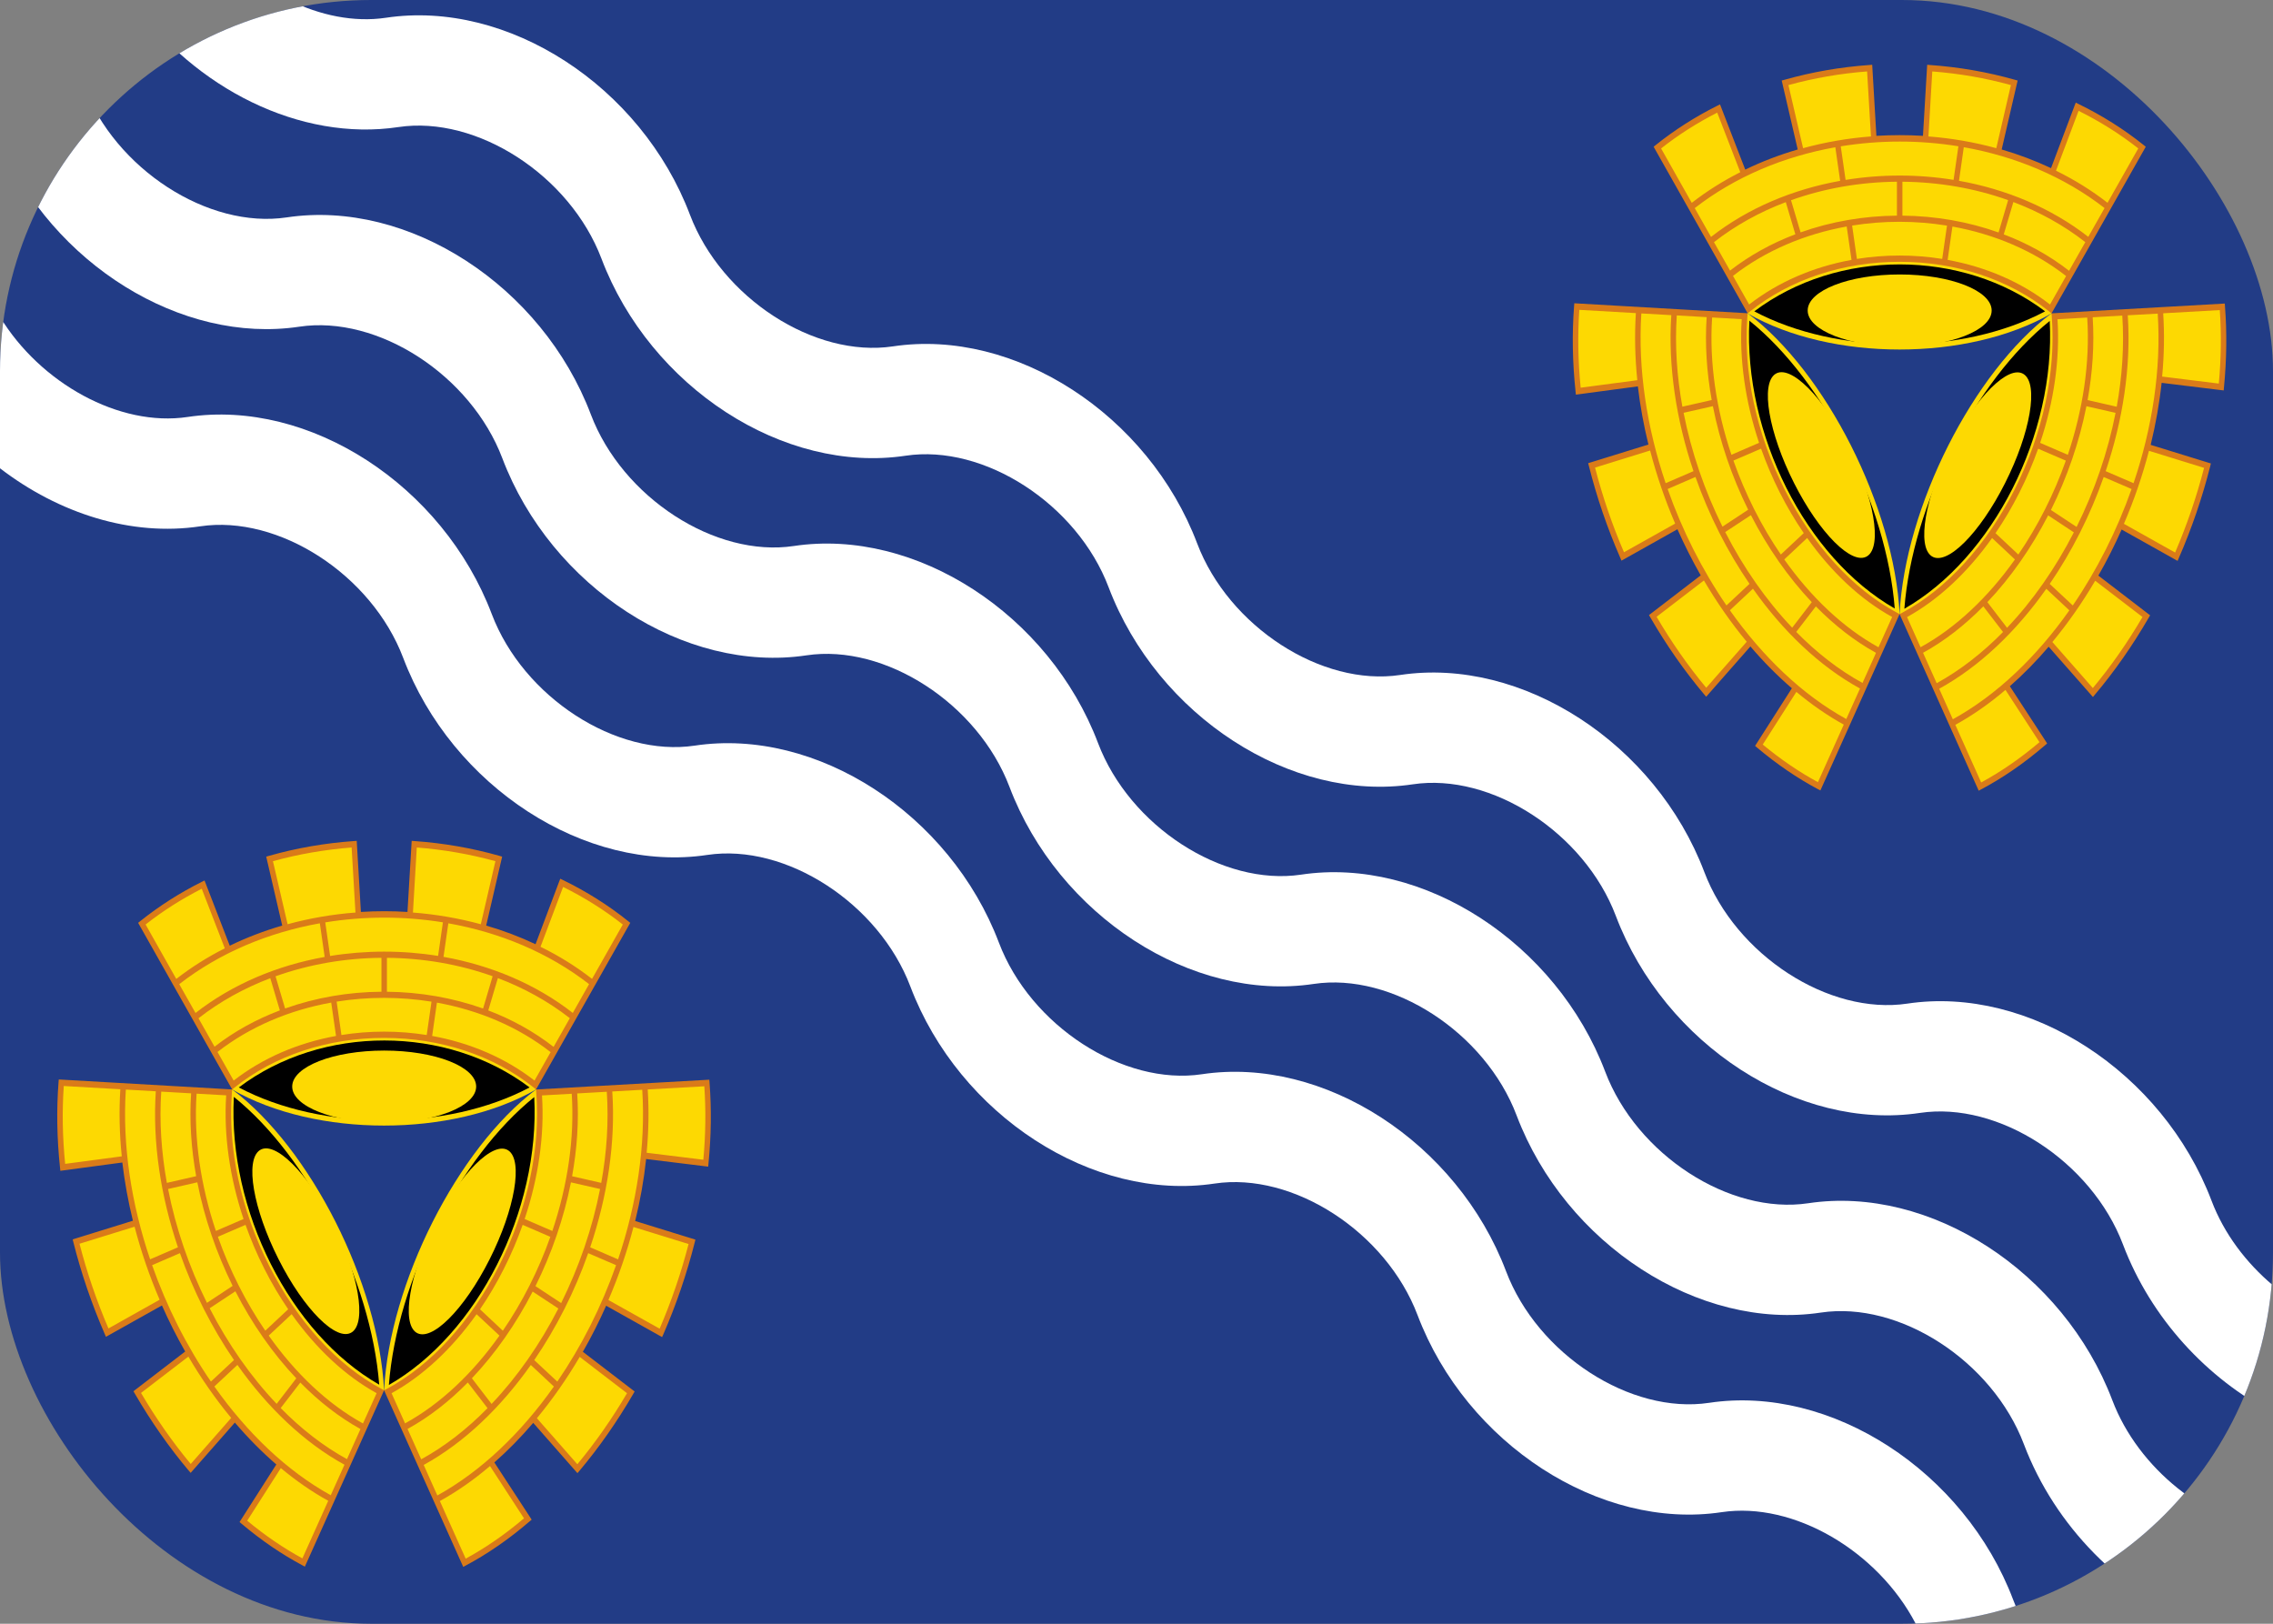 <svg width="49" height="35" viewBox="0 0 49 35" fill="none" xmlns="http://www.w3.org/2000/svg">
<rect x="0" y="0" width="49" height="35" fill="#808080" stroke="none"/>
<g clip-path="url(#clip0_1130_1234)">
<path d="M49 0H0V35H49V0Z" fill="#223C86"/>
<path d="M44.21 6.658L46.176 3.182C45.746 2.837 45.276 2.543 44.778 2.301L44.245 3.713C43.871 3.532 43.48 3.385 43.078 3.272L43.422 1.786C42.831 1.618 42.218 1.512 41.599 1.469L41.509 3C41.138 2.975 40.765 2.975 40.395 3L40.304 1.469C39.686 1.512 39.073 1.618 38.481 1.786L38.826 3.272C38.4 3.392 37.986 3.55 37.592 3.745L37.048 2.34C36.579 2.574 36.136 2.855 35.727 3.182L37.692 6.658H37.717L37.674 6.756C38.577 7.274 39.763 7.534 40.949 7.534C42.136 7.534 43.322 7.274 44.225 6.756L44.182 6.658H44.21V6.658Z" fill="#FDD902"/>
<path d="M46.211 3.126C45.785 2.785 45.311 2.486 44.802 2.239L44.748 2.212L44.724 2.274C44.389 3.16 44.263 3.494 44.215 3.624C43.877 3.465 43.52 3.33 43.151 3.222L43.495 1.736L43.437 1.72C42.846 1.552 42.229 1.445 41.603 1.401L41.545 1.396L41.454 2.928C41.121 2.908 40.784 2.908 40.45 2.928L40.36 1.396L40.301 1.401C39.675 1.445 39.058 1.552 38.468 1.72L38.409 1.736L38.754 3.222C38.361 3.337 37.981 3.482 37.623 3.656L37.079 2.25L37.025 2.277C36.545 2.517 36.098 2.802 35.694 3.126L35.648 3.163L37.675 6.754L37.725 6.714C38.586 6.024 39.732 5.643 40.95 5.643C42.169 5.643 43.314 6.024 44.175 6.714L44.226 6.754L46.257 3.163L46.211 3.126ZM41.011 4.648V3.917C41.79 3.924 42.567 4.056 43.29 4.314L43.084 5.011C42.425 4.776 41.719 4.655 41.011 4.648ZM38.816 5.009L38.61 4.316C39.335 4.056 40.113 3.924 40.893 3.917V4.648C40.184 4.654 39.475 4.774 38.816 5.009ZM39.565 3.174L39.669 3.898C38.651 4.081 37.683 4.483 36.885 5.107L36.534 4.486C37.404 3.809 38.458 3.372 39.565 3.174ZM42.218 3.153L42.114 3.877C41.346 3.753 40.553 3.753 39.786 3.878L39.682 3.154C40.518 3.018 41.382 3.017 42.218 3.153ZM38.497 4.357L38.703 5.05C38.195 5.242 37.719 5.504 37.295 5.833L36.949 5.22C37.414 4.856 37.939 4.568 38.497 4.357ZM43.403 4.355C43.962 4.566 44.487 4.854 44.954 5.219L44.604 5.837C44.18 5.506 43.704 5.245 43.196 5.052L43.403 4.355ZM42.231 3.897L42.334 3.173C43.444 3.37 44.498 3.807 45.369 4.485L45.018 5.105C44.219 4.482 43.25 4.079 42.231 3.897ZM41.655 1.54C42.233 1.584 42.803 1.683 43.35 1.834L43.035 3.194C42.559 3.064 42.068 2.979 41.572 2.941L41.655 1.54ZM38.554 1.834C39.102 1.683 39.672 1.584 40.25 1.54L40.333 2.941C39.837 2.979 39.346 3.064 38.87 3.194L38.554 1.834ZM37.019 2.428L37.516 3.712C37.146 3.899 36.796 4.119 36.47 4.372L35.809 3.2C36.178 2.908 36.585 2.649 37.019 2.428ZM37.707 6.564L37.359 5.947C38.062 5.399 38.914 5.044 39.81 4.882L39.914 5.602C39.089 5.752 38.329 6.08 37.707 6.564ZM40.03 5.581L39.927 4.862C40.602 4.753 41.298 4.754 41.972 4.863L41.869 5.581C41.57 5.533 41.262 5.508 40.95 5.508C40.638 5.508 40.33 5.533 40.03 5.581ZM44.193 6.564C43.571 6.08 42.811 5.752 41.986 5.602L42.089 4.883C42.985 5.045 43.837 5.401 44.54 5.95L44.193 6.564ZM45.433 4.371C45.089 4.103 44.716 3.873 44.322 3.679C44.408 3.45 44.721 2.623 44.809 2.389C45.272 2.619 45.704 2.891 46.096 3.199L45.433 4.371Z" fill="#DA7B19"/>
<path d="M37.818 6.711C39.608 7.661 42.297 7.661 44.087 6.711C42.303 5.366 39.614 5.358 37.818 6.711Z" fill="black"/>
<path d="M40.952 7.469C42.047 7.469 42.935 7.121 42.935 6.693C42.935 6.264 42.047 5.916 40.952 5.916C39.857 5.916 38.969 6.264 38.969 6.693C38.969 7.121 39.857 7.469 40.952 7.469Z" fill="#FDD902"/>
<path d="M37.608 6.815L33.992 6.607C33.945 7.206 33.958 7.818 34.023 8.431L35.359 8.254C35.409 8.713 35.494 9.174 35.609 9.629L34.31 10.031C34.479 10.701 34.705 11.36 34.982 11.994L36.188 11.318C36.353 11.697 36.54 12.066 36.745 12.42L35.629 13.276C35.971 13.866 36.358 14.42 36.781 14.921L37.734 13.837C38.039 14.199 38.366 14.53 38.71 14.822L37.917 16.063C38.329 16.41 38.764 16.709 39.216 16.949L40.867 13.266L40.951 13.236C40.892 12.082 40.495 10.779 39.903 9.605C39.309 8.431 38.52 7.387 37.675 6.752L37.608 6.815Z" fill="#FDD902"/>
<path d="M33.933 6.602C33.887 7.194 33.898 7.812 33.965 8.44L33.972 8.507L34.031 8.499C34.869 8.387 35.186 8.345 35.308 8.328C35.356 8.742 35.433 9.164 35.536 9.582L34.237 9.984L34.254 10.05C34.422 10.719 34.649 11.383 34.929 12.024L34.955 12.085L36.161 11.408C36.312 11.748 36.481 12.082 36.663 12.402L35.548 13.258L35.58 13.313C35.926 13.911 36.316 14.468 36.739 14.969L36.781 15.018L37.734 13.934C38.017 14.266 38.318 14.569 38.628 14.836L37.835 16.078L37.882 16.118C38.304 16.473 38.744 16.773 39.191 17.011L39.243 17.038L40.95 13.236L40.895 13.207C39.941 12.699 39.08 11.756 38.471 10.55C37.861 9.344 37.577 8.02 37.669 6.822L37.675 6.752L33.938 6.537L33.933 6.602ZM37.686 10.987L37.132 11.352C36.748 10.578 36.46 9.743 36.294 8.898L36.925 8.755C37.076 9.523 37.337 10.283 37.686 10.987ZM39.057 12.98L38.635 13.53C38.076 12.942 37.586 12.238 37.191 11.469L37.745 11.104C38.104 11.803 38.55 12.444 39.057 12.98ZM37.292 13.155L37.789 12.69C38.436 13.607 39.225 14.363 40.097 14.841L39.801 15.499C38.853 14.977 37.996 14.153 37.292 13.155ZM35.95 10.541L36.55 10.281C36.84 11.103 37.237 11.888 37.715 12.585L37.218 13.05C36.697 12.29 36.265 11.436 35.95 10.541ZM38.722 13.621L39.145 13.071C39.544 13.477 39.98 13.818 40.442 14.072L40.151 14.721C39.642 14.443 39.162 14.068 38.722 13.621ZM36.268 8.766C36.148 8.107 36.104 7.443 36.147 6.799L36.791 6.836C36.752 7.421 36.792 8.024 36.9 8.623L36.268 8.766ZM36.507 10.156L35.907 10.415C35.502 9.219 35.306 7.956 35.383 6.756L36.029 6.793C35.956 7.895 36.136 9.056 36.507 10.156ZM35.009 11.904C34.753 11.31 34.544 10.696 34.385 10.079L35.572 9.711C35.712 10.247 35.893 10.776 36.112 11.286L35.009 11.904ZM36.782 14.825C36.394 14.359 36.034 13.845 35.712 13.295L36.732 12.512C37.009 12.983 37.318 13.427 37.655 13.833L36.782 14.825ZM38 16.049L38.725 14.914C39.051 15.186 39.393 15.424 39.747 15.619L39.19 16.86C38.784 16.64 38.385 16.367 38 16.049ZM40.79 13.299L40.496 13.952C39.729 13.53 39.035 12.864 38.464 12.059L38.958 11.596C39.484 12.338 40.112 12.926 40.79 13.299ZM38.884 11.491L38.39 11.953C37.971 11.34 37.623 10.65 37.368 9.928L37.964 9.671C38.078 9.992 38.212 10.308 38.368 10.617C38.525 10.926 38.697 11.218 38.884 11.491ZM37.547 6.88C37.491 7.737 37.623 8.654 37.921 9.545L37.325 9.803C37 8.835 36.844 7.814 36.909 6.843L37.547 6.88ZM35.265 6.749C35.235 7.224 35.246 7.708 35.296 8.195C35.08 8.223 34.297 8.328 34.075 8.357C34.018 7.784 34.008 7.22 34.046 6.679L35.265 6.749Z" fill="#DA7B19"/>
<path d="M40.846 13.117C40.67 10.87 39.326 8.209 37.712 6.912C37.584 9.351 38.922 12.016 40.846 13.117Z" fill="black"/>
<path d="M39.852 9.636C39.305 8.552 38.597 7.847 38.272 8.061C37.947 8.276 38.128 9.328 38.675 10.412C39.223 11.496 39.93 12.201 40.255 11.987C40.58 11.772 40.4 10.72 39.852 9.636Z" fill="#FDD902"/>
<path d="M41.032 13.271L42.682 16.955C43.159 16.701 43.616 16.383 44.049 16.011L43.246 14.778C43.569 14.498 43.876 14.185 44.164 13.843L45.117 14.927C45.54 14.426 45.927 13.872 46.269 13.281L45.154 12.426C45.359 12.072 45.545 11.703 45.711 11.323L46.917 12C47.193 11.366 47.419 10.707 47.588 10.037L46.289 9.635C46.411 9.153 46.499 8.664 46.547 8.177L47.885 8.342C47.942 7.76 47.951 7.18 47.907 6.613L44.29 6.82L44.225 6.753C43.381 7.387 42.591 8.432 41.998 9.606C41.405 10.78 41.009 12.083 40.95 13.236L41.032 13.271Z" fill="#FDD902"/>
<path d="M42.707 17.016C43.179 16.766 43.642 16.446 44.084 16.066L44.131 16.025L44.096 15.971C43.592 15.197 43.402 14.905 43.327 14.792C43.617 14.537 43.899 14.251 44.164 13.94L45.118 15.024L45.16 14.974C45.582 14.474 45.972 13.917 46.318 13.319L46.351 13.263L45.235 12.407C45.418 12.088 45.586 11.754 45.737 11.414L46.943 12.09L46.969 12.03C47.249 11.389 47.476 10.724 47.645 10.056L47.661 9.99L46.363 9.589C46.472 9.142 46.552 8.693 46.599 8.252L47.937 8.416L47.943 8.35C48.001 7.755 48.009 7.169 47.965 6.608L47.961 6.543L44.226 6.754L44.231 6.824C44.324 8.021 44.039 9.345 43.43 10.551C42.821 11.757 41.96 12.701 41.006 13.208L40.95 13.238L42.656 17.044L42.707 17.016ZM44.153 11.109L44.707 11.475C44.313 12.242 43.825 12.945 43.267 13.532L42.843 12.979C43.35 12.445 43.794 11.806 44.153 11.109ZM44.978 8.756L45.606 8.899C45.44 9.746 45.152 10.583 44.766 11.358L44.213 10.993C44.563 10.287 44.826 9.526 44.978 8.756ZM45.994 10.415L45.393 10.156C45.764 9.057 45.943 7.898 45.869 6.796L46.515 6.76C46.593 7.959 46.398 9.22 45.994 10.415ZM44.684 13.051L44.187 12.586C44.665 11.889 45.061 11.104 45.35 10.282L45.951 10.541C45.636 11.436 45.204 12.291 44.684 13.051ZM45.631 8.767L45.003 8.624C45.111 8.025 45.151 7.423 45.113 6.839L45.751 6.803C45.794 7.445 45.751 8.108 45.631 8.767ZM43.18 13.623C42.74 14.071 42.259 14.447 41.75 14.726L41.456 14.071C41.919 13.817 42.355 13.476 42.755 13.07L43.18 13.623ZM44.113 12.692L44.61 13.156C43.906 14.156 43.047 14.981 42.098 15.504L41.804 14.846C42.676 14.367 43.465 13.61 44.113 12.692ZM46.187 13.3C45.864 13.851 45.505 14.365 45.116 14.831L44.244 13.839C44.58 13.433 44.89 12.989 45.167 12.518L46.187 13.3ZM47.514 10.085C47.355 10.702 47.145 11.315 46.89 11.91L45.786 11.291C46.005 10.781 46.187 10.253 46.326 9.717L47.514 10.085ZM47.832 8.268L46.61 8.117C46.653 7.658 46.662 7.202 46.633 6.753L47.853 6.684C47.889 7.196 47.882 7.728 47.832 8.268ZM44.354 6.882L44.995 6.845C45.059 7.816 44.902 8.836 44.577 9.804L43.98 9.546C44.278 8.655 44.41 7.739 44.354 6.882ZM43.937 9.672L44.534 9.929C44.279 10.651 43.93 11.34 43.51 11.953L43.018 11.492C43.204 11.22 43.376 10.928 43.532 10.619C43.689 10.31 43.823 9.993 43.937 9.672ZM41.111 13.301C41.789 12.927 42.417 12.339 42.944 11.597L43.437 12.059C42.866 12.864 42.17 13.53 41.402 13.951L41.111 13.301ZM42.152 15.624C42.528 15.417 42.889 15.164 43.233 14.871C43.363 15.071 43.833 15.794 43.966 15.998C43.561 16.341 43.139 16.633 42.709 16.866L42.152 15.624Z" fill="#DA7B19"/>
<path d="M44.187 6.918C42.572 8.215 41.228 10.876 41.053 13.122C42.964 12.029 44.315 9.372 44.187 6.918Z" fill="black"/>
<path d="M42.047 9.639C41.499 10.723 41.318 11.776 41.643 11.99C41.968 12.205 42.676 11.5 43.223 10.416C43.771 9.332 43.951 8.279 43.626 8.065C43.301 7.85 42.594 8.555 42.047 9.639Z" fill="#FDD902"/>
<path d="M11.54 23.387L13.506 19.911C13.076 19.566 12.606 19.272 12.108 19.03L11.575 20.441C11.201 20.261 10.81 20.114 10.408 20L10.752 18.515C10.161 18.346 9.548 18.241 8.929 18.197L8.839 19.729C8.468 19.703 8.095 19.703 7.725 19.729L7.634 18.197C7.016 18.241 6.403 18.346 5.811 18.514L6.156 20C5.73 20.121 5.316 20.279 4.923 20.474L4.378 19.068C3.909 19.303 3.466 19.584 3.058 19.911L5.022 23.387H5.047L5.004 23.484C5.907 24.003 7.093 24.262 8.279 24.262C9.466 24.262 10.652 24.003 11.555 23.484L11.512 23.387H11.54Z" fill="#FDD902"/>
<path d="M13.541 19.855C13.115 19.513 12.641 19.215 12.132 18.967L12.078 18.941L12.054 19.003C11.72 19.888 11.593 20.223 11.545 20.353C11.207 20.193 10.85 20.058 10.481 19.951L10.825 18.465L10.767 18.448C10.176 18.28 9.56 18.173 8.933 18.129L8.875 18.125L8.784 19.657C8.451 19.636 8.114 19.636 7.78 19.657L7.69 18.125L7.631 18.129C7.005 18.173 6.388 18.28 5.798 18.448L5.739 18.465L6.084 19.951C5.691 20.065 5.311 20.211 4.953 20.385L4.409 18.979L4.355 19.006C3.876 19.245 3.428 19.531 3.024 19.855L2.978 19.892L5.005 23.483L5.055 23.443C5.916 22.752 7.062 22.372 8.28 22.372C9.499 22.372 10.644 22.752 11.506 23.443L11.556 23.483L13.587 19.892L13.541 19.855ZM8.341 21.377V20.646C9.12 20.652 9.897 20.785 10.62 21.043L10.414 21.739C9.755 21.505 9.049 21.384 8.341 21.377ZM6.146 21.738L5.94 21.044C6.665 20.785 7.443 20.652 8.223 20.646V21.377C7.513 21.382 6.806 21.503 6.146 21.738ZM6.895 19.902L6.999 20.627C5.981 20.809 5.013 21.212 4.215 21.835L3.864 21.214C4.734 20.537 5.788 20.1 6.895 19.902ZM9.548 19.881L9.444 20.605C8.676 20.481 7.883 20.482 7.116 20.606L7.012 19.882C7.848 19.746 8.712 19.746 9.548 19.881ZM5.827 21.085L6.033 21.779C5.525 21.971 5.049 22.232 4.625 22.562L4.279 21.949C4.745 21.585 5.269 21.297 5.827 21.085ZM10.733 21.083C11.293 21.295 11.818 21.583 12.284 21.947L11.934 22.566C11.51 22.235 11.034 21.973 10.526 21.78L10.733 21.083ZM9.561 20.625L9.665 19.902C10.774 20.099 11.828 20.536 12.699 21.213L12.348 21.834C11.549 21.21 10.58 20.808 9.561 20.625ZM8.985 18.268C9.563 18.313 10.133 18.412 10.68 18.563L10.365 19.922C9.889 19.793 9.398 19.708 8.902 19.67L8.985 18.268ZM5.884 18.563C6.432 18.412 7.002 18.313 7.58 18.268L7.663 19.67C7.167 19.708 6.676 19.792 6.2 19.922L5.884 18.563ZM4.349 19.157L4.846 20.441C4.476 20.628 4.126 20.848 3.8 21.101L3.139 19.928C3.508 19.637 3.915 19.378 4.349 19.157ZM5.037 23.292L4.689 22.675C5.393 22.127 6.244 21.772 7.14 21.611L7.244 22.33C6.419 22.48 5.659 22.808 5.037 23.292ZM7.36 22.31L7.257 21.59C7.932 21.482 8.628 21.482 9.302 21.591L9.199 22.31C8.9 22.262 8.592 22.237 8.28 22.237C7.968 22.237 7.66 22.262 7.36 22.31ZM11.523 23.292C10.901 22.808 10.141 22.48 9.316 22.33L9.419 21.612C10.315 21.774 11.167 22.13 11.87 22.679L11.523 23.292ZM12.763 21.1C12.418 20.832 12.046 20.601 11.652 20.408C11.738 20.179 12.051 19.352 12.139 19.118C12.602 19.347 13.034 19.62 13.426 19.928L12.763 21.1Z" fill="#DA7B19"/>
<path d="M5.148 23.44C6.938 24.389 9.627 24.389 11.417 23.44C9.633 22.095 6.944 22.086 5.148 23.44Z" fill="black"/>
<path d="M8.282 24.198C9.377 24.198 10.265 23.85 10.265 23.421C10.265 22.992 9.377 22.645 8.282 22.645C7.187 22.645 6.299 22.992 6.299 23.421C6.299 23.85 7.187 24.198 8.282 24.198Z" fill="#FDD902"/>
<path d="M4.938 23.546L1.321 23.338C1.274 23.936 1.287 24.548 1.352 25.162L2.688 24.984C2.738 25.444 2.823 25.905 2.938 26.36L1.64 26.762C1.808 27.431 2.034 28.091 2.311 28.724L3.517 28.048C3.682 28.428 3.869 28.797 4.074 29.151L2.958 30.006C3.3 30.597 3.687 31.15 4.11 31.652L5.063 30.568C5.368 30.93 5.695 31.26 6.039 31.552L5.246 32.793C5.659 33.141 6.093 33.439 6.545 33.679L8.196 29.997L8.28 29.966C8.221 28.813 7.825 27.509 7.232 26.335C6.638 25.162 5.849 24.117 5.005 23.483L4.938 23.546Z" fill="#FDD902"/>
<path d="M1.262 23.332C1.216 23.924 1.227 24.543 1.294 25.17L1.301 25.237L1.36 25.229C2.198 25.118 2.515 25.076 2.637 25.058C2.686 25.473 2.762 25.894 2.865 26.313L1.567 26.715L1.583 26.78C1.751 27.449 1.979 28.113 2.258 28.755L2.284 28.815L3.491 28.139C3.641 28.479 3.81 28.813 3.992 29.132L2.877 29.988L2.909 30.044C3.256 30.642 3.646 31.198 4.068 31.699L4.11 31.748L5.063 30.664C5.347 30.996 5.647 31.299 5.957 31.567L5.164 32.808L5.212 32.848C5.633 33.203 6.073 33.503 6.52 33.741L6.572 33.769L8.28 29.967L8.224 29.937C7.27 29.43 6.409 28.486 5.8 27.28C5.191 26.074 4.906 24.75 4.999 23.552L5.004 23.483L1.267 23.268L1.262 23.332ZM5.015 27.717L4.461 28.083C4.077 27.309 3.789 26.474 3.623 25.629L4.254 25.485C4.405 26.254 4.667 27.013 5.015 27.717ZM6.387 29.71L5.964 30.26C5.405 29.673 4.915 28.969 4.52 28.2L5.074 27.834C5.433 28.534 5.879 29.174 6.387 29.71ZM4.621 29.886L5.118 29.421C5.765 30.337 6.554 31.094 7.426 31.572L7.13 32.23C6.183 31.707 5.325 30.883 4.621 29.886ZM3.279 27.271L3.879 27.012C4.169 27.834 4.566 28.618 5.044 29.316L4.547 29.78C4.026 29.021 3.594 28.166 3.279 27.271ZM6.051 30.351L6.474 29.801C6.873 30.207 7.309 30.548 7.771 30.803L7.48 31.452C6.971 31.173 6.491 30.799 6.051 30.351ZM3.597 25.497C3.478 24.837 3.433 24.174 3.476 23.53L4.12 23.567C4.081 24.152 4.121 24.754 4.229 25.353L3.597 25.497ZM3.836 26.886L3.236 27.145C2.831 25.949 2.634 24.686 2.713 23.486L3.359 23.523C3.285 24.626 3.465 25.786 3.836 26.886ZM2.338 28.635C2.083 28.04 1.873 27.427 1.714 26.809L2.901 26.442C3.041 26.978 3.222 27.506 3.441 28.016L2.338 28.635ZM4.112 31.556C3.723 31.09 3.363 30.575 3.04 30.025L4.061 29.242C4.338 29.714 4.647 30.158 4.984 30.564L4.112 31.556ZM5.329 32.779L6.054 31.645C6.38 31.917 6.722 32.154 7.076 32.35L6.519 33.591C6.113 33.371 5.714 33.098 5.329 32.779ZM8.119 30.03L7.825 30.683C7.058 30.261 6.363 29.595 5.793 28.789L6.287 28.327C6.813 29.068 7.441 29.656 8.119 30.03ZM6.213 28.221L5.719 28.683C5.3 28.07 4.952 27.381 4.697 26.659L5.293 26.402C5.407 26.722 5.541 27.039 5.698 27.348C5.854 27.657 6.027 27.949 6.213 28.221ZM4.876 23.61C4.82 24.468 4.952 25.384 5.25 26.276L4.654 26.533C4.329 25.565 4.173 24.544 4.238 23.574L4.876 23.61ZM2.594 23.479C2.564 23.954 2.575 24.439 2.625 24.925C2.409 24.954 1.626 25.058 1.405 25.087C1.347 24.515 1.337 23.951 1.375 23.409L2.594 23.479Z" fill="#DA7B19"/>
<path d="M8.175 29.847C7.999 27.6 6.655 24.939 5.041 23.643C4.913 26.081 6.251 28.747 8.175 29.847Z" fill="black"/>
<path d="M7.181 26.366C6.634 25.282 5.926 24.577 5.601 24.792C5.276 25.006 5.457 26.059 6.005 27.143C6.552 28.227 7.26 28.932 7.585 28.717C7.909 28.503 7.729 27.45 7.181 26.366Z" fill="#FDD902"/>
<path d="M8.362 30.001L10.012 33.685C10.489 33.432 10.946 33.114 11.379 32.742L10.576 31.508C10.899 31.229 11.206 30.915 11.494 30.573L12.447 31.658C12.87 31.156 13.257 30.602 13.599 30.012L12.484 29.156C12.689 28.803 12.875 28.434 13.041 28.054L14.247 28.73C14.523 28.096 14.749 27.437 14.918 26.767L13.619 26.366C13.742 25.883 13.829 25.395 13.878 24.908L15.215 25.072C15.272 24.49 15.281 23.911 15.237 23.344L11.62 23.55L11.556 23.483C10.711 24.118 9.922 25.162 9.328 26.336C8.735 27.51 8.339 28.814 8.28 29.967L8.362 30.001Z" fill="#FDD902"/>
<path d="M10.037 33.747C10.509 33.496 10.972 33.176 11.414 32.796L11.461 32.756L11.426 32.702C10.922 31.927 10.732 31.635 10.657 31.523C10.947 31.268 11.229 30.982 11.495 30.67L12.448 31.754L12.49 31.705C12.912 31.204 13.302 30.647 13.649 30.049L13.681 29.994L12.565 29.138C12.748 28.819 12.916 28.485 13.067 28.145L14.273 28.821L14.3 28.761C14.579 28.119 14.806 27.455 14.975 26.786L14.991 26.72L13.693 26.319C13.803 25.872 13.882 25.424 13.929 24.983L15.267 25.147L15.273 25.08C15.332 24.486 15.339 23.9 15.296 23.338L15.291 23.273L11.556 23.484L11.561 23.554C11.654 24.752 11.369 26.076 10.76 27.282C10.151 28.488 9.29 29.431 8.336 29.939L8.28 29.968L9.986 33.774L10.037 33.747ZM11.483 27.84L12.037 28.205C11.643 28.973 11.155 29.675 10.597 30.262L10.173 29.709C10.68 29.175 11.124 28.537 11.483 27.84ZM12.308 25.486L12.936 25.629C12.77 26.476 12.482 27.313 12.097 28.088L11.543 27.723C11.893 27.018 12.156 26.257 12.308 25.486ZM13.324 27.146L12.723 26.886C13.094 25.787 13.273 24.628 13.199 23.527L13.845 23.49C13.923 24.689 13.728 25.951 13.324 27.146ZM12.014 29.781L11.517 29.317C11.995 28.619 12.391 27.834 12.68 27.012L13.281 27.271C12.966 28.167 12.534 29.022 12.014 29.781ZM12.961 25.497L12.333 25.354C12.441 24.756 12.482 24.154 12.443 23.569L13.081 23.533C13.124 24.176 13.081 24.839 12.961 25.497ZM10.51 30.353C10.07 30.802 9.589 31.177 9.08 31.456L8.786 30.801C9.249 30.547 9.685 30.207 10.085 29.8L10.51 30.353ZM11.443 29.422L11.94 29.887C11.236 30.886 10.377 31.711 9.428 32.235L9.134 31.577C10.006 31.098 10.795 30.34 11.443 29.422ZM13.517 30.031C13.194 30.581 12.835 31.095 12.446 31.562L11.574 30.57C11.91 30.163 12.22 29.72 12.497 29.248L13.517 30.031ZM14.844 26.815C14.685 27.432 14.475 28.046 14.22 28.64L13.116 28.022C13.335 27.512 13.517 26.983 13.656 26.448L14.844 26.815ZM15.162 24.998L13.94 24.848C13.983 24.389 13.992 23.932 13.963 23.483L15.183 23.415C15.219 23.926 15.212 24.458 15.162 24.998ZM11.684 23.612L12.325 23.576C12.389 24.546 12.232 25.566 11.907 26.534L11.31 26.276C11.608 25.385 11.74 24.469 11.684 23.612ZM11.267 26.402L11.864 26.66C11.609 27.382 11.26 28.071 10.84 28.684L10.348 28.222C10.534 27.95 10.706 27.658 10.862 27.349C11.019 27.04 11.153 26.723 11.267 26.402ZM8.441 30.031C9.119 29.658 9.747 29.069 10.274 28.328L10.767 28.789C10.196 29.595 9.5 30.26 8.732 30.681L8.441 30.031ZM9.482 32.355C9.858 32.148 10.219 31.894 10.563 31.601C10.693 31.801 11.163 32.524 11.296 32.728C10.891 33.072 10.469 33.363 10.039 33.597L9.482 32.355Z" fill="#DA7B19"/>
<path d="M11.517 23.648C9.903 24.945 8.558 27.606 8.383 29.853C10.294 28.759 11.645 26.102 11.517 23.648Z" fill="black"/>
<path d="M9.377 26.372C8.829 27.456 8.648 28.508 8.973 28.723C9.298 28.937 10.006 28.232 10.553 27.148C11.101 26.064 11.281 25.012 10.957 24.797C10.632 24.583 9.924 25.288 9.377 26.372Z" fill="#FDD902"/>
<path d="M45.537 30.184C44.485 27.408 41.605 25.542 38.981 25.936C37.287 26.19 35.283 24.892 34.604 23.1C33.552 20.324 30.672 18.458 28.048 18.853C26.354 19.107 24.349 17.808 23.671 16.017C22.619 13.241 19.739 11.375 17.114 11.769C15.421 12.024 13.416 10.725 12.737 8.933C11.685 6.157 8.805 4.292 6.181 4.686C4.487 4.94 2.483 3.642 1.804 1.85C1.547 1.173 1.181 0.55 0.737 0H0V3.053C1.128 5.686 3.91 7.424 6.452 7.042C8.146 6.788 10.15 8.086 10.829 9.878C11.881 12.654 14.761 14.52 17.385 14.126C19.079 13.871 21.083 15.17 21.762 16.962C22.814 19.738 25.694 21.603 28.319 21.209C30.012 20.955 32.017 22.253 32.695 24.045C33.748 26.821 36.627 28.687 39.252 28.293C40.946 28.038 42.95 29.337 43.629 31.128C44.307 32.918 45.745 34.329 47.385 35H49V33.014C47.556 32.8 46.097 31.66 45.537 30.184Z" fill="white"/>
<path d="M47.675 25.881C46.622 23.105 43.743 21.239 41.118 21.633C39.425 21.887 37.42 20.589 36.741 18.797C35.689 16.021 32.809 14.155 30.185 14.549C28.491 14.804 26.487 13.505 25.808 11.714C24.756 8.938 21.876 7.072 19.251 7.466C17.558 7.72 15.553 6.422 14.874 4.63C13.823 1.854 10.943 -0.012 8.318 0.383C7.634 0.485 6.9 0.334 6.223 0H2.841C4.198 1.908 6.476 3.057 8.589 2.739C10.283 2.485 12.287 3.783 12.966 5.575C14.018 8.351 16.898 10.217 19.523 9.823C21.216 9.568 23.221 10.867 23.899 12.659C24.952 15.434 27.831 17.3 30.456 16.906C32.15 16.652 34.154 17.95 34.833 19.742C35.885 22.518 38.765 24.384 41.389 23.989C43.083 23.735 45.087 25.034 45.766 26.825C46.371 28.422 47.582 29.718 49.001 30.456V27.708C48.419 27.219 47.943 26.589 47.675 25.881Z" fill="white"/>
<path d="M36.844 30.238C35.151 30.493 33.146 29.194 32.467 27.403C31.415 24.627 28.535 22.761 25.911 23.155C24.217 23.409 22.213 22.111 21.534 20.319C20.482 17.543 17.602 15.677 14.977 16.072C13.284 16.326 11.28 15.027 10.601 13.236C9.549 10.46 6.669 8.594 4.044 8.988C2.573 9.209 0.868 8.258 0 6.83V10.094C1.27 11.069 2.833 11.568 4.315 11.345C6.009 11.091 8.013 12.389 8.692 14.181C9.744 16.957 12.624 18.823 15.248 18.428C16.942 18.174 18.947 19.473 19.625 21.264C20.677 24.04 23.557 25.906 26.182 25.512C27.875 25.257 29.88 26.556 30.559 28.348C31.611 31.123 34.49 32.989 37.115 32.595C38.669 32.362 40.484 33.437 41.297 34.999H43.639C43.548 34.834 43.467 34.663 43.4 34.486C42.349 31.71 39.469 29.844 36.844 30.238Z" fill="white"/>
</g>
<defs>
<clipPath id="clip0_1130_1234">
<rect width="49" height="35" rx="8" fill="white"/>
</clipPath>
</defs>
</svg>
